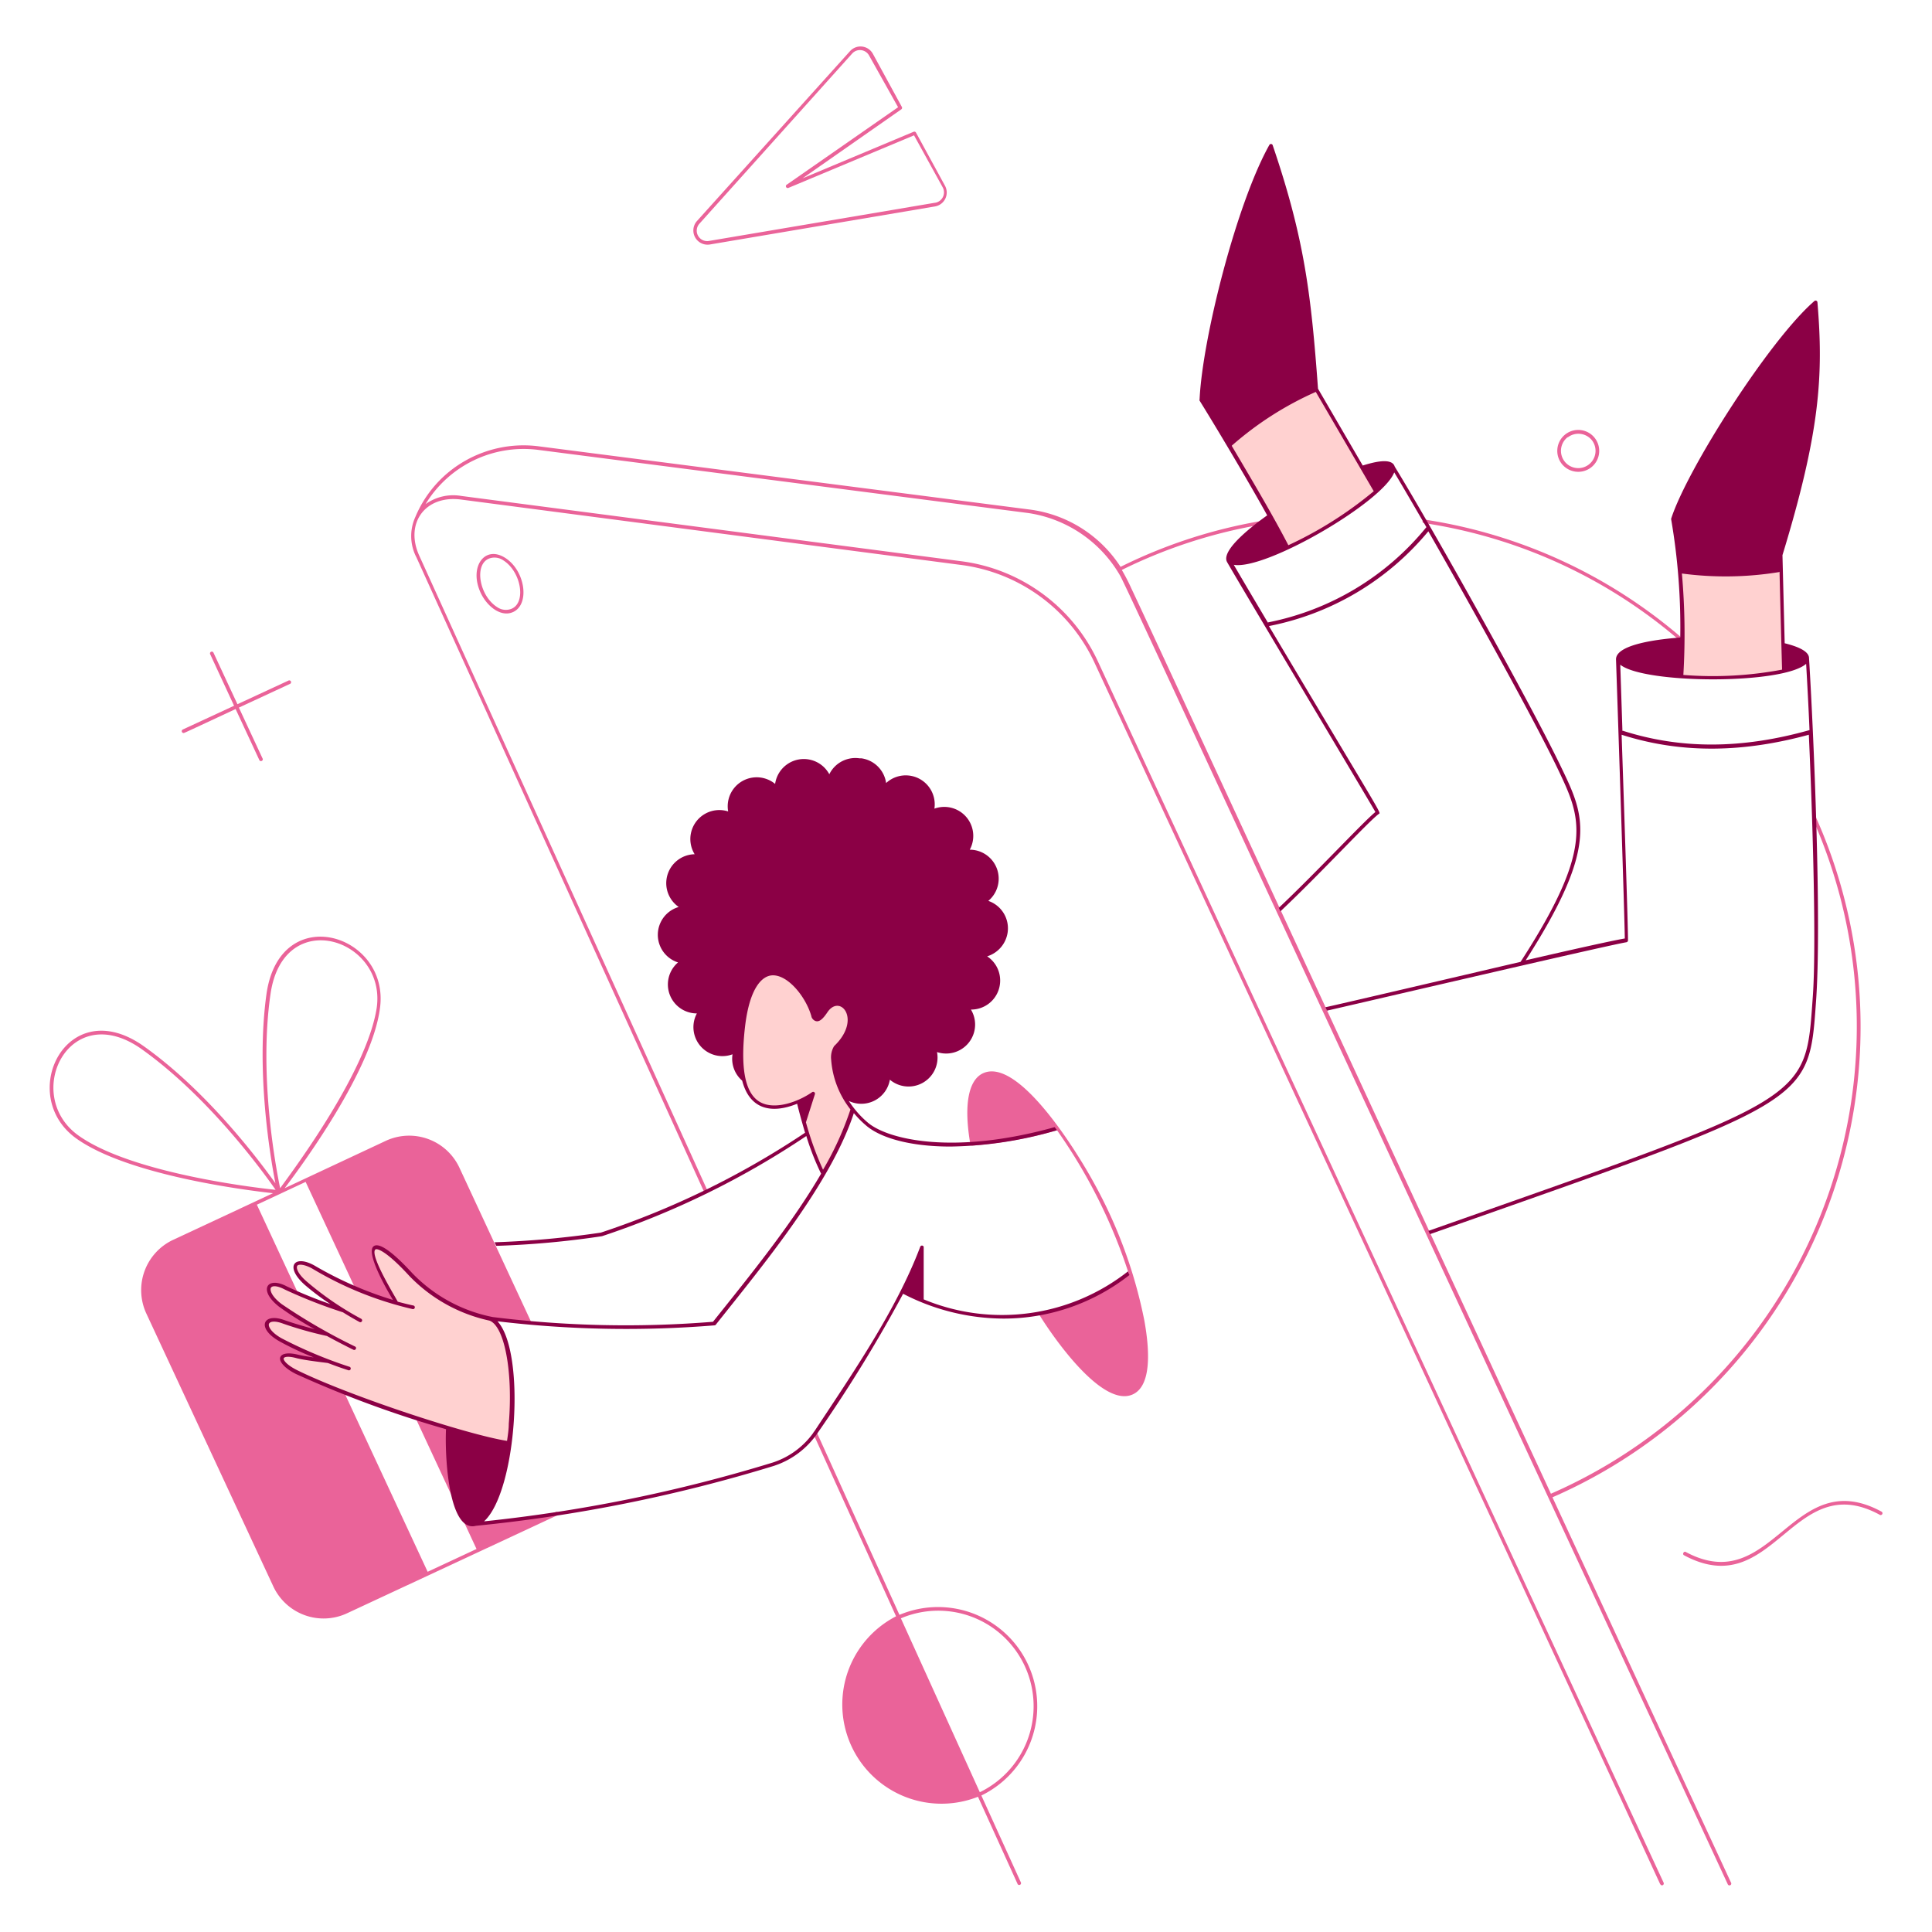 <svg xmlns="http://www.w3.org/2000/svg" viewBox="0 0 250 250" height="250" width="250">
  
<g transform="matrix(0.625,0,0,0.625,0,0)"><g transform="matrix(2,0,0,2,0,0)"><g>
    <path d="M174,66.41a52.51,52.51,0,0,0-26.51-12.25.19.19,0,1,1,0-.37,52.9,52.9,0,0,1,26.71,12.33A.19.19,0,0,1,174,66.41Z" style="fill: #ea6399"></path>
    <path d="M107.69,136.17a.19.19,0,1,1,.13-.32A.19.19,0,0,1,107.69,136.17Z" style="fill: #ea6399"></path>
    <path d="M174,70.09a39.05,39.05,0,0,0,10.6-.58L184.37,59a34.31,34.31,0,0,1-10.52.19A69.71,69.71,0,0,1,174,70.09Z" style="fill: #ffd1d0"></path>
    <path d="M142.45,50.93a40.2,40.2,0,0,1-9.17,5.8c-1.68-3.31-3.89-7-6-10.6a34.08,34.08,0,0,1,9-5.76Z" style="fill: #ffd1d0"></path>
    <path d="M57.56,156.51l-.54.25c-3,.4-8.13,1-8.13,1,4-1.21,4.14-12.69,4.12-14.08-.06-5-1.4-6.69-2.11-7.19.76.13,2.52.3,3.74.4l0,.11a.19.19,0,0,0,.34-.16l-7.44-16A5.74,5.74,0,0,0,40,118.07L29.47,123c1.83-2.42,9-12.16,9.86-18.6C40.42,96.7,29,93.14,27.59,102.87c-1.11,7.93.36,16.75.92,19.62-1.7-2.39-7.07-9.52-13.59-14.16-8-5.71-13.29,5.06-7,9.54,5.34,3.79,17.43,5.33,20.34,5.65l-10.32,4.82A5.75,5.75,0,0,0,15.16,136l13.15,28.26A5.74,5.74,0,0,0,35.94,167l21.78-10.15A.19.19,0,0,0,57.56,156.51ZM28,102.93c1.3-9.23,12-5.79,11,1.38C38,110.89,30.46,121,29,123,28.57,120.93,26.77,111.41,28,102.93ZM8.14,117.56c-5.89-4.19-1-14.34,6.57-8.92,7,5,12.64,12.83,13.82,14.53C26.12,122.92,13.56,121.41,8.14,117.56Zm36.13,45.15-17.68-38,5.05-2.36,17.69,38Z" style="fill: #ea6399"></path>
    <path d="M86.5,108.45c3.13-3,.46-5.9-1-3.73-.7,1-1.09,1-1.32.42-1-3.44-5.93-8.37-7.24,1.14-1.22,8.79,2.68,9,5.72,7.74.08.26,1.41,5.82,2.53,7.45a28.74,28.74,0,0,0,3.08-6.63C86,111.94,86.11,108.83,86.5,108.45Z" style="fill: #ffd1d0"></path>
    <path d="M113.23,122.43c-2-3.65-7.9-13-11.48-11.32-1.51.71-2,3.31-1.3,7.33a.19.19,0,0,0,.2.15,43.08,43.08,0,0,0,8.77-1.59,55.25,55.25,0,0,1,7.41,14.79,21.6,21.6,0,0,1-8.94,4.16l0-.06a.19.19,0,1,0-.32.19c1.87,3,6.7,9.66,9.71,8.26,1.92-.9,1.75-4.5,1.18-7.65A49.23,49.23,0,0,0,113.23,122.43Z" style="fill: #ea6399"></path>
    <path d="M160.71,155A53.15,53.15,0,0,0,188,84.64a.19.19,0,1,0-.34.15,52.8,52.8,0,0,1-27.11,69.84c-32.95-71.11-41.2-89-43.42-93.69a20.61,20.61,0,0,0-1-1.94,52.31,52.31,0,0,1,14.68-4.73.2.2,0,0,0,.16-.22.19.19,0,0,0-.22-.15A52.56,52.56,0,0,0,116,58.68a13.2,13.2,0,0,0-9.46-5.94L55.75,46.2a12.24,12.24,0,0,0-8,1.74A12,12,0,0,0,43,53.51a4.76,4.76,0,0,0,.11,4.19l29.81,65.76a.19.19,0,0,0,.34-.16L43.41,57.54c-1.54-3.36.61-6.3,4.29-5.83l51.77,6.77a17.73,17.73,0,0,1,13.85,10.16C164.37,178.68,171,193.21,171.84,195c.17.34.47.1.38-.1L113.66,68.48A18.14,18.14,0,0,0,99.52,58.1L47.75,51.34a4.92,4.92,0,0,0-3.7.85A11.88,11.88,0,0,1,55.7,46.57l50.75,6.54A13.21,13.21,0,0,1,116,59.67c1.12,2.21,7.74,16.61,62.85,135.37a.19.19,0,1,0,.34-.16Z" style="fill: #ea6399"></path>
    <path d="M49.76,61.37c-1.23-2.64.38-4.94,2.49-3.65s2.64,4.81.88,5.63C51.87,63.94,50.41,62.77,49.76,61.37Zm.8-3.52c-1.49.69-.91,3.86.91,5A1.57,1.57,0,0,0,53,63c1.49-.69.92-3.86-.91-5A1.59,1.59,0,0,0,50.56,57.85Z" style="fill: #ea6399"></path>
    <path d="M29.89,70.44,24.58,72.9l-2.47-5.31a.19.19,0,1,0-.34.16l2.46,5.31-5.31,2.46a.19.19,0,0,0,.08.36c.08,0-.12.09,5.39-2.48l2.47,5.31a.19.19,0,0,0,.34-.15l-2.47-5.31,5.32-2.47A.19.19,0,0,0,29.89,70.44Z" style="fill: #ea6399"></path>
    <path d="M97.82,19.22l-3-5.5a.19.19,0,0,0-.24-.08l-11.5,4.82,10.22-7.14a.19.19,0,0,0,.06-.25l-3-5.5a1.46,1.46,0,0,0-2.37-.27L72.14,22.89a1.47,1.47,0,0,0,1.34,2.42l23.31-3.94A1.46,1.46,0,0,0,97.82,19.22ZM96.72,21,73.41,24.94a1.08,1.08,0,0,1-1-1.79L88.21,5.55a1.08,1.08,0,0,1,1.76.2l3,5.35-11.5,8a.19.19,0,0,0,.15.35l13-5.44,2.95,5.35A1.09,1.09,0,0,1,96.72,21Z" style="fill: #ea6399"></path>
    <path d="M174.33,161c-.22-.12,0-.46.18-.34,9,4.83,11-9.17,20.24-4.19a.19.19,0,1,1-.18.33C185.55,151.91,183.64,166,174.33,161Z" style="fill: #ea6399"></path>
    <path d="M33.78,138a39.71,39.71,0,0,1-4.73-2.94c-2-1.51-1.41-2.85.54-1.82a51.75,51.75,0,0,0,6,2.36,30.64,30.64,0,0,1-3.94-2.87c-1.88-1.66-1.15-2.73.78-1.67A39.38,39.38,0,0,0,41,134.82a18.07,18.07,0,0,1-2.31-4.67c-.4-1.81,1.11-1.26,3.87,1.75a16,16,0,0,0,8,4.53c1.74.31,2.8,5.13,2.37,10.91,0,.68-.12,1.34-.2,2-.53.18-9.87-2.39-15.36-4.53-2.21-.86-4.5-1.72-6.64-2.77s-2-2.15.05-1.65a30.23,30.23,0,0,0,3.11.47A38.78,38.78,0,0,1,29,138.65c-2.15-1.22-1.73-2.62.33-1.87A45.76,45.76,0,0,0,33.78,138Z" style="fill: #ffd1d0"></path>
    <path d="M101.59,185.87a10.27,10.27,0,0,0-8.48-18.7L84.56,148.3a.19.19,0,0,0-.35.16l8.55,18.86A10.27,10.27,0,0,0,101.24,186l4.11,9.05a.19.19,0,0,0,.34-.16Zm.91-17.54a9.9,9.9,0,0,1-1.07,17.2l-8.17-18A9.86,9.86,0,0,1,102.5,168.33Z" style="fill: #ea6399"></path>
    <path d="M116.77,131.61a21.1,21.1,0,0,1-21.15,2.9c0-5.56,0-5.34,0-5.44a.19.19,0,0,0-.36,0c-2.46,6.52-7,13.1-10.89,19A8.34,8.34,0,0,1,80,151.4a157.09,157.09,0,0,1-29.89,6.09c3.39-3.11,4.35-17.5,1.39-20.71a112.54,112.54,0,0,0,22.47.42.17.17,0,0,0,.13-.07c4.86-6.13,11.87-14.54,14.29-21.9a10.54,10.54,0,0,0,1.29,1.3c1.48,1.26,4.51,2.16,8.71,2.16A41,41,0,0,0,109.42,117l-.24-.32C98.8,119.58,92,118,89.87,116.24a10.11,10.11,0,0,1-2-2.27,3,3,0,0,0,4.25-2.2A3,3,0,0,0,97,108.91a3,3,0,0,0,3.51-4.4,3,3,0,0,0,3-2.6A3,3,0,0,0,102.19,99a3.05,3.05,0,0,0,2.12-2.47,3,3,0,0,0-2-3.27,3,3,0,0,0-1.92-5.3,3,3,0,0,0-3.66-4.25,3,3,0,0,0-5-2.65,3,3,0,0,0-2.57-2.56l-.19,0a3,3,0,0,0-3.12,1.65,3,3,0,0,0-5.61,1A3,3,0,0,0,75.38,84a3,3,0,0,0-3.47,4.43A3,3,0,0,0,69,91a3,3,0,0,0,1.26,2.89,3,3,0,0,0-.07,5.74,3,3,0,0,0,1.95,5.28,3,3,0,0,0,3.69,4.23,3,3,0,0,0,1,2.73c.76,2.91,2.94,3.5,5.69,2.39.11.47.41,1.61.82,3A87.6,87.6,0,0,1,62.2,127.6a96.93,96.93,0,0,1-11,1l.17.37a92.85,92.85,0,0,0,10.95-1A87.21,87.21,0,0,0,83.47,117.6,26.58,26.58,0,0,0,85,121.5c-3.07,5.27-7.4,10.58-11.19,15.33a111.35,111.35,0,0,1-22.8-.49,15.8,15.8,0,0,1-8.33-4.54c-1.44-1.57-3.3-3.32-4-2.79s.64,3.3,2,5.56A37.85,37.85,0,0,1,32.54,131c-2.09-1.16-3.1.12-1,2a25.49,25.49,0,0,0,2.66,2,43.8,43.8,0,0,1-4.52-1.84c-2.06-1.08-3,.41-.75,2.14a35.86,35.86,0,0,0,3.65,2.3c-1.41-.37-2.6-.75-3.16-.95-2.19-.79-2.93.83-.48,2.21a30.92,30.92,0,0,0,3.54,1.66c-.66-.09-1.19-.18-1.65-.29-1-.24-1.67-.13-1.82.28s.44,1.14,1.64,1.73a112.49,112.49,0,0,0,15.52,5.71c-.14,3.15.34,10.74,3.1,10a158.2,158.2,0,0,0,30.8-6.19,8.74,8.74,0,0,0,4.61-3.48,145.25,145.25,0,0,0,8.81-14.35,22.8,22.8,0,0,0,10.43,2.57,21.1,21.1,0,0,0,13-4.51C116.85,131.86,116.81,131.74,116.77,131.61ZM83.43,116.18l.93-2.91a.19.19,0,0,0-.29-.21c-1.44,1-3.89,1.91-5.43,1s-2-3.55-1.52-7.73,1.82-5.29,2.78-5.36c1.62-.12,3.52,2.19,4.1,4.25a.08.08,0,0,0,0,0c0,.12.21.47.54.5s.65-.25,1.1-.91c1.31-2,3.61.71.71,3.48a2.21,2.21,0,0,0-.31,1.39,9.44,9.44,0,0,0,2,5.17,32.32,32.32,0,0,1-2.84,6.24A32.56,32.56,0,0,1,83.43,116.18ZM30.82,141.87c-1.22-.6-1.51-1.11-1.45-1.26s.46-.26,1.38,0c.77.18,1.69.3,3.13.48.1,0,.79.31,2.16.75a.19.19,0,1,0,.11-.36,46,46,0,0,1-7-2.94c-1.15-.65-1.41-1.27-1.3-1.51s.61-.33,1.48,0a38.93,38.93,0,0,0,4.51,1.27c1.17.64,2.2,1.16,2.75,1.43.22.1.39-.24.16-.34A59.35,59.35,0,0,1,29.16,135c-1.08-.82-1.25-1.48-1.11-1.7s.64-.23,1.45.2a52.07,52.07,0,0,0,6,2.35c.77.48,1.4.83,1.71,1a.19.19,0,0,0,.26-.08.19.19,0,0,0-.08-.25,31.77,31.77,0,0,1-5.62-3.84c-1-.86-1.12-1.45-1-1.64s.72-.18,1.55.28a35.89,35.89,0,0,0,10.41,4.2.19.19,0,0,0,.08-.37c-.57-.12-1.11-.26-1.64-.4,0-.1-3-4.88-2.3-5.41.16-.12,1.11.13,3.5,2.74a16.3,16.3,0,0,0,8.3,4.63c1.54.56,2.45,5.23,2,10.67,0,.59-.1,1.19-.18,1.78C48.38,148.52,36.22,144.52,30.82,141.87Z" style="fill: #8b0045"></path>
    <path d="M161.66,48a2.17,2.17,0,1,1,3.05.39A2.18,2.18,0,0,1,161.66,48Zm.63-2.75a1.79,1.79,0,1,0,2.51.33A1.8,1.8,0,0,0,162.29,45.28Z" style="fill: #ea6399"></path>
    <path d="M187.27,68.13c0-.61-.85-1.13-2.52-1.54l-.23-9.12c3.88-12.71,4.26-18.57,3.62-26.18a.19.19,0,0,0-.31-.13c-4.64,4-13.19,17.42-14.83,22.53a.25.25,0,0,0,0,.08A65.92,65.92,0,0,1,173.94,66c-1.68.12-6.71.6-6.65,2.28.27,8,.87,26.17.91,28.87-1.39.24-5.5,1.16-10.26,2.26,7.58-11.83,6.12-14.9,3.7-19.93-3.28-6.86-13.47-25-17.26-31.18-.3-1-2.34-.41-3.31-.11l-4.63-7.95c-.72-9.87-1.42-15.59-4.7-25.23a.19.19,0,0,0-.34,0c-3.37,6-6.93,20-7.22,26.35a.14.14,0,0,0,0,.11c2.24,3.61,5.54,9.22,7,11.88-1.2.85-4.87,3.57-4.15,4.84,1.72,3,14.69,24.68,15.35,25.87-1.24,1-6.1,6.24-10,9.92l.17.36c4.13-3.89,9.09-9.28,10.18-10.08.24-.18.68.79-11.37-19.45A28.52,28.52,0,0,0,147.86,55c3.22,5.61,10.77,19.08,13.44,24.68,2.37,5,3.81,8-3.89,19.89-3.51.82-19.38,4.54-20.21,4.7l.17.35c1-.21,29-6.76,31-7.08a.2.2,0,0,0,.16-.19c0-1.52-.36-12.46-.66-21.29,6.45,2.06,12.88,1.77,19.38,0,.43,9.5.78,22,.41,27.13-.79,10.88,0,10.22-39.79,24.23l.16.34c39.25-13.81,39.21-13.46,39.95-23.89C188.61,95.72,187.74,75.68,187.27,68.13Zm-59.75-22a34,34,0,0,1,8.69-5.56l6,10.28a40.07,40.07,0,0,1-8.84,5.59C131.69,53.2,129.49,49.51,127.52,46.17Zm3.7,18.27c-1.44-2.42-2.69-4.54-3.5-5.93,3.32.57,15.45-6.51,16.61-9.57.87,1.43,2,3.4,3.33,5.67A28.15,28.15,0,0,1,131.22,64.44Zm53-5.22c0,.55.27,10.68.26,10.14a38.59,38.59,0,0,1-10.22.55,71.61,71.61,0,0,0-.15-10.5A34.33,34.33,0,0,0,184.18,59.22Zm-16.27,16.4c-.08-2.54-.16-4.89-.22-6.77,2.48,2,16.78,2.07,19.24-.09.11,1.91.24,4.27.35,6.86C180.26,77.57,173.91,77.56,167.91,75.62Z" style="fill: #8b0045"></path>
  </g></g></g></svg>